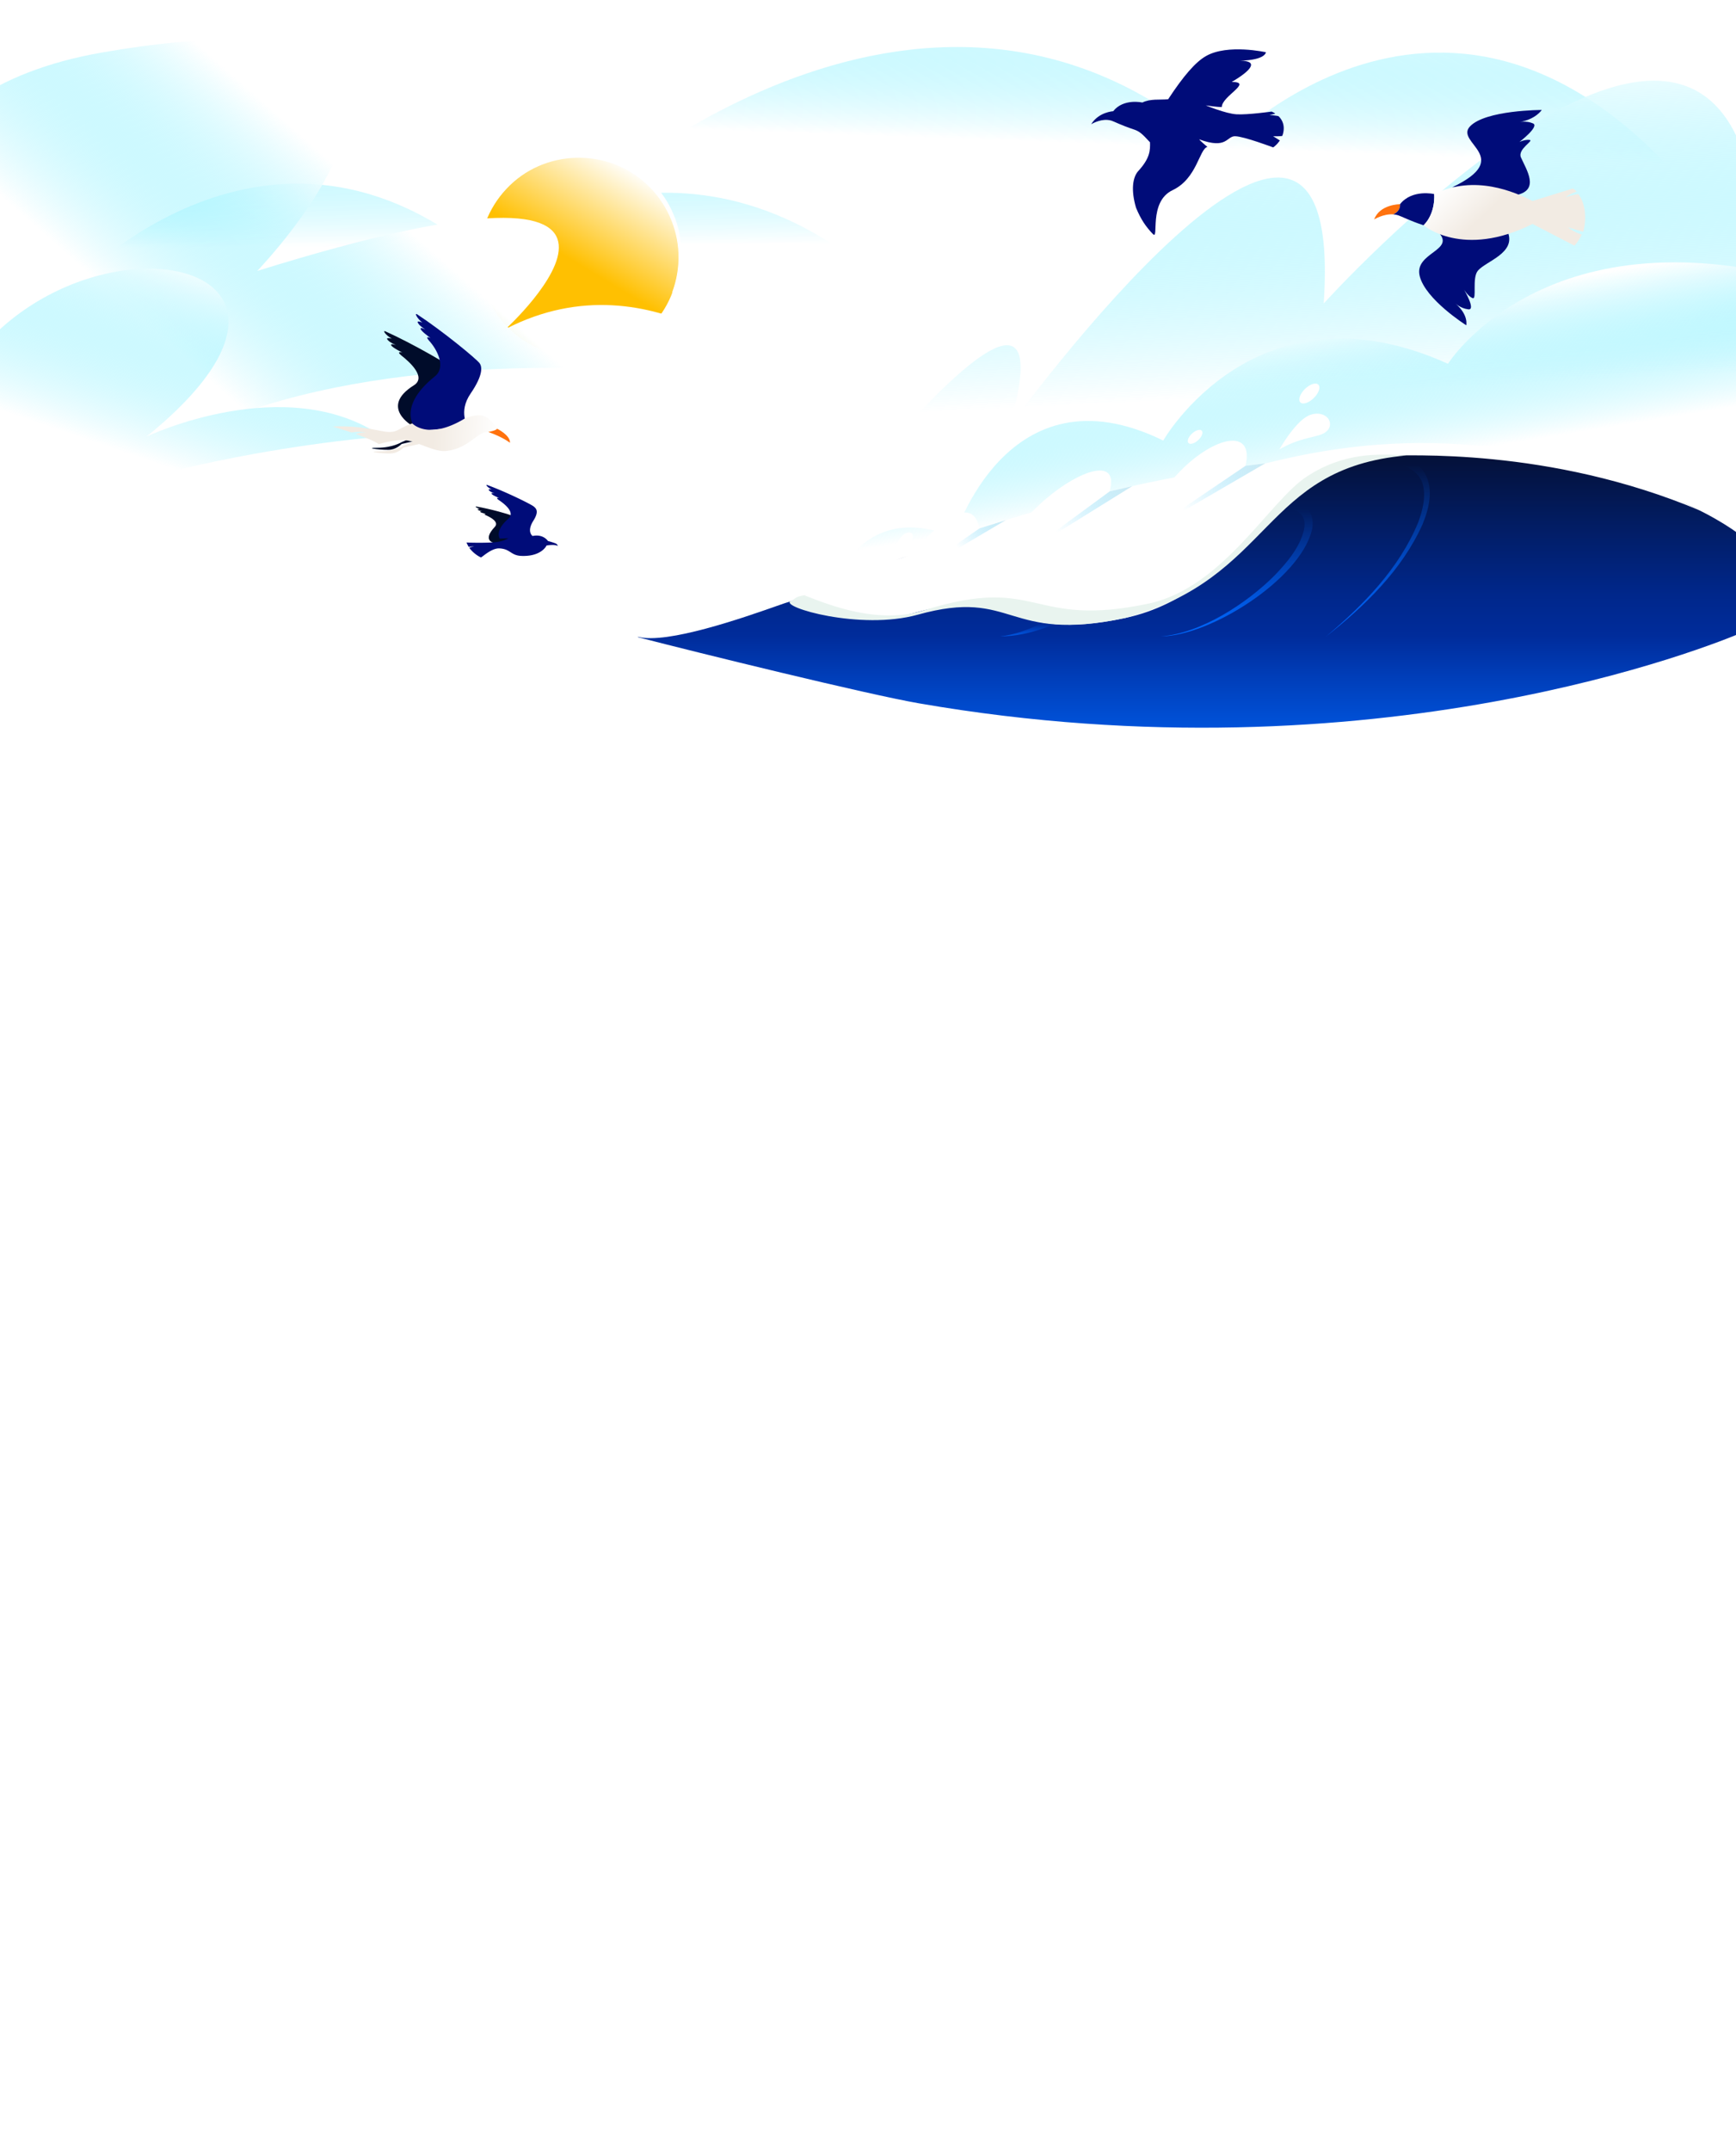 <?xml version="1.0" encoding="UTF-8" standalone="no"?>
<svg
   width="1920"
   height="2378"
   fill="none"
   version="1.1"
   id="svg89"
   sodipodi:docname="scrollable-background-2.svg"
   inkscape:version="1.4 (e7c3feb1, 2024-10-09)"
   xmlns:inkscape="http://www.inkscape.org/namespaces/inkscape"
   xmlns:sodipodi="http://sodipodi.sourceforge.net/DTD/sodipodi-0.dtd"
   xmlns="http://www.w3.org/2000/svg"
   xmlns:svg="http://www.w3.org/2000/svg">
  <sodipodi:namedview
     id="namedview89"
     pagecolor="#ffffff"
     bordercolor="#000000"
     borderopacity="0.25"
     inkscape:showpageshadow="2"
     inkscape:pageopacity="0.0"
     inkscape:pagecheckerboard="0"
     inkscape:deskcolor="#d1d1d1"
     inkscape:zoom="0.45321246"
     inkscape:cx="1288.5789"
     inkscape:cy="593.54061"
     inkscape:window-width="1728"
     inkscape:window-height="943"
     inkscape:window-x="0"
     inkscape:window-y="38"
     inkscape:window-maximized="0"
     inkscape:current-layer="g33" />
  <g
     clip-path="url(#a)"
     id="g33">
    <path
       fill="url(#b)"
       d="M633.5 233.985s384-360.485 715.5-66.884c0 0 264.95-284.989 539 66.883z"
       id="path1" />
    <path
       fill="url(#c)"
       d="M73 322.65s214.25-238.79 457.07-41.69c0 0 224.68-177.599 457.07 41.68z"
       id="path2" />
    <path
       fill="url(#d)"
       d="M1938 206.278v515.22s-240.82-330.809-897.5-51.999c-54.12 22.98-279.735 38.399-325.945 35.359 0 0 188.2-230.869 146.945-62.359 0 0 334.87-446.741 255-171 0 0 373.57-515.07 347.5-136 0 0 410.35-454 474-129.221"
       id="path3" />
    <path
       fill="url(#e)"
       d="M2031 321.497V643H925s29.905-90.041 130.45-49.297c0 0 58.05-191.571 231.08-106.706 0 0 102.91-180.523 314.92-84.865 0 0 115.59-183.956 429.55-80.635"
       id="path4" />
    <path
       fill="url(#f)"
       d="M640.312 394.719c61.028 0 110.501-49.473 110.501-110.5s-49.473-110.5-110.501-110.5c-61.027 0-110.5 49.472-110.5 110.5s49.473 110.5 110.5 110.5"
       id="path5" />
    <g
       filter="url(#g)"
       id="g6">
      <path
         fill="#fff"
         d="M536.633 245.16c9.2-32.11 35.33-58.63 66.73-69.91 55.2-20.39 118.98 7.25 141.5 61.65 11.68 27.19 11.69 59.67-.87 86.39l-.56-.21c5.06-13.51 7.46-28.01 6.96-42.42-.89-28.85-13.72-57.06-34.86-76.68-43.58-41.26-114.74-39.15-155.57 4.93-9.89 10.49-17.65 22.97-22.76 36.46l-.56-.21z"
         id="path6" />
    </g>
    <path
       fill="url(#h)"
       d="M-7.497 775.503c54.502-493.5 873.562-349.231 873.562-349.231s-141.563-147.769-306.563-62.769c0 0 247.504-226.501-274.996-64.001 0 0 314.497-326-171.505-241.5C-373 142.502-7.497 775.503-7.497 775.503"
       id="path7" />
    <path
       fill="#ff720e"
       d="m 1548.407,225.724 c 0,0 -22.47,0 -28.6,16.85 0,0 10.2,-6.41 21.17,-5.61 8.69,-4.01 7.42,-11.24 7.42,-11.24 z"
       id="path19" />
    <path
       fill="#000c79"
       d="m 1586.197,214.495 c 0,0 -24.51,-5.62 -37.79,11.23 0,0 1.27,7.23 -7.42,11.24 1.79,0.13 3.59,0.44 5.38,1.02 3.41,1.09 13.16,6.15 28.11,11.05 13.74,-13.64 11.72,-34.54 11.72,-34.54 m 94.32,-79.478 c 18.26,-3.277 24.64,-13.465 24.64,-13.465 0,0 -62.03,-0.001 -79.33,18.148 -17.31,18.149 49.33,34.352 -19.67,67.352 0,0 52.5,-0.607 71.11,8.5 25.89,-5.5 11.08,-27.669 4.89,-41.5 -4.09,-9.147 14.75,-18.661 9.6,-19.369 -5.14,-0.709 -11.24,2.224 -11.24,2.224 0,0 22.47,-17.208 14.98,-20.485 -7.48,-3.278 -14.98,-1.405 -14.98,-1.405 m -71.13,200.215 c 15.15,12.792 12.27,24.322 12.27,24.322 0,0 -45.17,-28.464 -51.51,-54.499 -6.33,-26.035 40.51,-28.001 20.51,-48.5 0,0 54.9,-1.529 77,-0.002 9.13,23.174 -23.83,31.989 -33,42.5 -7.04,8.062 -0.86,32.595 -6,30.5 -5.14,-2.095 -9.5,-9.5 -9.5,-9.5 0,0 13.53,22.86 4.85,21.891 -8.68,-0.969 -14.62,-6.712 -14.62,-6.712"
       id="path20" />
    <path
       fill="url(#q)"
       d="m 1586.197,214.495 c 44.96,-21.941 89.23,-2.207 108.76,7.661 l 44.68,-13.791 -0.02,0.01 c 0,0 1.83,1.05 4.19,3.38 -7.15,2.299 -12.15,6.299 -12.15,6.299 0,0 8.5,-3 14,-3.5 12.5,17 5.7,41 5.5,41.5 -0.2,0.5 -17,-4.789 -17,-4.789 7.5,6 15.18,7.97 15.18,7.97 -3.6,7.99 -8.01,12.34 -8.01,12.34 l -46.37,-24.021 c -77.29,38.788 -120.48,1.481 -120.48,1.481 13.75,-13.64 11.72,-34.54 11.72,-34.54"
       id="path21"
       style="fill:url(#q)" />
    <path
       fill="#000c79"
       d="m 1414.127,128.541 c -0.63,-0.637 -10.04,-1.458 -10.04,-1.458 0,0 6.84,-1.23 6.23,-1.625 -2.21,-1.458 -3.92,-2.126 -3.92,-2.126 0,0 -26.7,3.751 -38.8,3.021 -12.1,-0.73 -34.04,-9.872 -34.04,-9.872 0,0 11.6,1.862 17.73,1.862 0,-12.15 35.22,-27.757 10.98,-27.757 21.97,-12.836 30.29,-23.468 9.11,-23.468 28.67,-0.759 28.67,-9.355 28.67,-9.355 0,0 -42.07,-9.477 -66.11,4.132 -11.7,6.607 -24.98,21.977 -41.97,47.828 -10.15,0.896 -19.2,-0.805 -28.58,3.615 0,0 -20.891,-4.8 -32.208,9.614 0,0 -15.945,0.775 -24.372,14.414 0,0 8.699,-5.483 18.049,-4.8 1.528,0.107 3.056,0.38 4.584,0.866 2.904,0.942 11.21,5.255 23.967,9.447 6.65,2.187 9.26,4.359 18.48,14.399 0.26,8.536 0.25,17.363 -12.89,31.692 -6.35,6.934 -8.32,21.264 -2.55,40.696 5.52,13.336 11.09,21.134 18.55,28.949 7.45,7.816 -5.41,-35.471 21.83,-48.381 27.23,-12.911 29.5,-45.566 38.57,-47.844 0,0 -8.32,-6.835 -9.07,-8.354 31.01,11.392 29.98,-3.607 39.76,-3.441 9.77,0.166 42.04,12.363 42.05,12.348 0.38,-0.258 1.61,-1.154 3.15,-2.643 l 0.02,-0.015 c 0.6,-0.577 1.25,-1.26 1.9,-2.005 0,-0.015 0.03,-0.03 0.05,-0.045 0.75,-0.866 1.52,-1.853 2.27,-2.947 l -7.43,-4.693 c 0,0 9.86,0.228 10.13,-0.471 1,-2.551 1.62,-5.452 1.58,-8.688 -0.09,-5.786 -2.74,-10.024 -5.66,-12.925 z"
       id="path22" />
    <path
       fill="url(#i)"
       d="M-81.936 629C-141.524 200.668 478.9 226.187 162.106 482.595c0 0 154.009-73.266 260.894 0 0 0-314.508 22.376-504.936 146.405"
       id="path8" />
    <path
       fill="url(#j)"
       d="M858.281 670.121c7.87-2.759 13.314-4.668 15.217-5.121C1646 345.5 1928.5 594.5 1928.5 594.5l-.99 104.362c-30.36 12.955-404.57 166.317-911.01 78.637-57.554-9.965-245.429-56.174-310.938-73.134v-.426c32.119 8.466 117.173-21.355 152.719-33.818"
       id="path9" />
    <path
       fill="url(#k)"
       d="M1284.02 703.453c44.06-3.26 94.97-36.57 125.64-67.32 13.75-14.31 28.5-31.61 32.7-51.26 5.49-31.91-37.42-22.99-55.57-16.45 0 0 34.71-21.92 54.07-10.99 9.83 6.18 12.66 18.49 9.95 29.15-13.93 54.21-112.22 116.48-166.79 116.87"
       id="path10" />
    <path
       fill="url(#l)"
       d="M1106.03 703.451c16.43-1.68 31.95-7.65 46.63-14.86 14.61-7.29 28.36-16.15 41.26-25.95l6.69 9.96c-28.79 16.37-60.99 30.85-94.58 30.85"
       id="path11" />
    <path
       fill="url(#m)"
       d="M1466.05 704.032c41.62-34.85 81.64-75.84 102.49-126.66 5.16-13.83 9.11-29.83 4.43-44.03-13.64-36.87-95.97-22.34-139.97 9.66l-8.02-5.97c34.33-19.22 117.72-55.15 148.47-17.32 13.17 17.48 7.58 41.21-.04 59.62-22.72 50.84-64.25 90.87-107.37 124.71z"
       id="path12" />
    <path
       fill="#fff"
       d="M1377.56 514.891c9.3-40.32-30.1-33.72-67 .75-3.97 3.71-7.9 7.79-11.76 12.1-23.21 4.44-47.05 9.56-71.52 15.43 10.69-38.92-33.47-23.32-70.43 8.22-5.48 4.68-10.8 9.72-15.87 14.9-19.18 5.67-57.66 17.78-57.66 17.78-8.33-38.56-44.99-5.93-72.71 25.95C992 624 954 622 920 638c-13.57 5.76-9.5 12.5-45.648 26.461 23.9 11.74 75.37 30.18 138.738 12.55 107.92-30.03 98.41 34.42 231.32 6.13 137.94-29.37 161.59-179.79 290-179.79C1554 504.502 1712 493.5 1880.5 564.5c-223.83-111.328-406.85-70.193-480-52.498 0 0-22.94 2.889-22.96 2.899z"
       id="path13" />
    <path
       fill="url(#n)"
       d="m1083.34 584.062-77.16 53.44 106.22-62.51z"
       id="path14" />
    <path
       fill="url(#o)"
       d="m1227.29 543.163-86 63.09 111.02-68.87z"
       id="path15" />
    <path
       fill="url(#p)"
       d="m1377.56 514.893-103.25 69.94 125.09-72.7z"
       id="path16" />
    <path
       fill="#E9F4EF"
       d="M1271.5 666.998c-132.91 28.29-121-31.999-247.5 7.001-51.76 17.33-107.252-5.39-134.502-16-11.5 2-8.5 3.5-15.117 6.452-11.886 6.548 77.249 32.678 140.619 15.048 107.92-30.03 96.53 31.922 229.44 3.632C1408.5 638.998 1395 517.498 1555.5 503.499c-30.44-1.841-69-3.934-110.5 23.5s-91.78 121.627-173.5 139.999"
       id="path17" />
    <path
       fill="#fff"
       d="M1453.03 439.982c5.5-5.407 7.76-12.017 5.06-14.766-2.71-2.748-9.35-.592-14.85 4.814-5.5 5.407-7.76 12.018-5.06 14.766 2.71 2.748 9.35.593 14.85-4.814m-127.88 46.599c4.07-3.729 5.86-8.399 4-10.43-1.87-2.031-6.67-.655-10.74 3.074s-5.85 8.398-3.99 10.429 6.67.655 10.73-3.073m-319.48 114.755c3.88-4.221 5.06-9.448 2.63-11.676-2.42-2.227-7.53-.61-11.41 3.611-3.878 4.221-5.058 9.449-2.634 11.676s7.534.61 11.414-3.611m-4.89-20.236a4.22 4.22 0 1 0 0-8.44 4.22 4.22 0 0 0 0 8.44m448.6-122.553c-16.09 5.517-34.38 38.293-34.38 38.293 20.83-12.402 39.71-13.366 47.77-17.194 8.06-3.829 9.51-10.076 7.23-15.163s-10.33-9.459-20.62-5.936"
       id="path18" />
    <path
       fill="#000c2a"
       d="m 503.105,408.773 c 3.193,3.244 8.818,8.34 -2.755,23.61 L 495.793,474.817 456.5,471 c 0,0 -37.563,-20.803 1.224,-45.077 13.887,-8.691 -3.806,-25.187 -14.123,-33.201 -5.816,-5.037 1.403,-2.95 1.403,-2.95 0,0 -10.84,-5.424 -12.206,-7.823 -1.713,-3.011 5.456,-0.343 5.456,-0.343 0,0 -6.763,-2.816 -8.9,-5.275 -4.332,-4.158 4.032,-1.982 4.032,-1.982 -6.444,-3.342 -10.93,-9.773 -7.017,-8.018 30.901,13.856 72.694,38.338 76.736,42.442"
       id="path23" />
    <path
       fill="#000c79"
       d="m 530.525,401.631 c 2.638,3.709 4.035,12.874 -10.025,33.369 -14.06,20.495 -3,36.5 -3,36.5 l -56.006,5 c 0,0 -25.994,-24 19.506,-60.5 12.779,-10.251 2.236,-30.107 -6.679,-39.656 -4.944,-5.895 1.853,-2.69 1.853,-2.69 0,0 -9.842,-7.075 -10.81,-9.66 -1.214,-3.245 5.442,0.526 5.442,0.526 0,0 -6.231,-3.853 -7.951,-6.619 -3.618,-4.792 4.295,-1.318 4.295,-1.318 -5.832,-4.321 -9.241,-11.382 -5.656,-9.029 28.312,18.582 65.691,49.384 69.031,54.077"
       id="path24" />
    <path
       fill="#000c2a"
       d="m 417.174,494.951 c 17.337,10e-4 27.044,-6.243 27.044,-6.243 l 22.891,-9.71 -1.149,6.837 -21.738,4.953 c 0,0 -4.9,5.141 -11.789,6.242 -6.889,1.101 -32.597,-2.08 -15.259,-2.079"
       id="path25" />
    <path
       fill="url(#r)"
       fill-rule="evenodd"
       d="m 535.682,460.143 c 7.83,2.94 14.06,13.76 14.06,13.76 v 5.33 c -0.547,-0.62 -2.664,-1.437 -9.742,-1.733 -5.234,-0.219 -10.032,3.256 -15.836,7.458 -7.503,5.434 -16.686,12.084 -30.664,13.544 -7.64,0.8 -16.876,-2.718 -25.882,-6.148 a 524,524 0 0 0 -4.024,-1.52 l -17.372,3.958 c 0,0 -4.9,5.14 -11.789,6.242 -6.888,1.101 -32.597,-2.08 -15.259,-2.079 17.337,0.001 27.044,-6.243 27.044,-6.243 l 10.218,-4.335 c -3.724,-1.126 -7.254,-1.875 -10.436,-1.875 -13.5,0 -27,4.5 -27,4.5 -4.653,-3.324 -15.199,-7.532 -25.5,-11.187 0,0 3.5,-1.813 11.5,-1.813 -7.22,-1.083 -12.154,-0.446 -14.672,-0.121 -0.97,0.125 -1.582,0.204 -1.828,0.121 -10.26,-3.465 -20.5,-6.5 -20.5,-6.5 22.059,-1.102 38.505,2.024 49.783,4.167 5.413,1.029 9.636,1.831 12.717,1.831 5.57,0 7.877,-1.22 12.056,-3.428 2.948,-1.558 6.829,-3.608 13.444,-6.07 0,0 17.442,19.491 58.772,-5.819 10.18,-3.35 15.67,-4.01 20.91,-2.04 M 549.742,480 v -0.767 c 0.38,0.431 0,0.767 0,0.767"
       clip-rule="evenodd"
       id="path26"
       style="fill:url(#r)" />
    <path
       fill="#ff720e"
       d="M 549.748,473.898 C 549,475.996 540,477.496 540,477.496 c 16.219,5.648 24.018,11.972 24.018,11.972 0.479,-8.472 -14.27,-15.57 -14.27,-15.57"
       id="path27" />
    <path
       fill="#000c2a"
       d="m 565.151,569.716 c 1.77,1.057 4.819,2.647 1.493,10.663 l 2.856,19.119 -23.5,0.5 c 0,0 -13,-2.5 1.223,-17.575 5.093,-5.397 -4.549,-10.603 -9.987,-12.936 -3.125,-1.542 0.278,-1.453 0.278,-1.453 0,0 -5.372,-1.138 -6.245,-2.033 -1.095,-1.123 2.352,-0.774 2.352,-0.774 0,0 -3.286,-0.461 -4.504,-1.294 -2.374,-1.327 1.54,-1.33 1.54,-1.33 -3.206,-0.728 -5.907,-3.033 -3.992,-2.711 15.128,2.538 36.245,8.488 38.486,9.824"
       id="path28" />
    <path
       fill="#000c79"
       d="m 606,598 c 0,0 7.28,2 9,3 1.72,1 2,2.5 2,2.5 -3.646,-2.056 -12.5,-0.5 -12.5,-0.5 0,0 -5.504,12.467 -28.004,11.5 -11.949,-0.513 -11.996,-8 -24.752,-8.316 -8.244,0 -17.737,9.057 -19.744,10.007 -2.893,-1.132 -8.884,-4.986 -13,-10.691 0,0 2.5,-1 5.5,-1.5 -2.5,0 -6.11,0.5 -6.11,0.5 A 26.5,26.5 0 0 1 516,599.691 c 8.038,0.383 26.749,0.508 33.875,-0.592 C 557,598 558.602,596.623 562.496,595 l -9.721,0.374 c 0,0 -6.18,-8.341 9.32,-21.841 8.037,-7 -3.707,-16.28 -10.758,-21 -4,-3 0.758,-2 0.758,-2 0,0 -7.258,-3 -8.258,-4.5 -1.254,-1.882 3.5,-0.5 3.5,-0.5 0,0 -4.499,-1.5 -5.999,-3 -3,-2.5 2.499,-1.5 2.499,-1.5 -4.319,-1.86 -7.532,-5.839 -4.922,-4.889 20.61,7.5 48.77,21.4 51.58,23.88 l 0.146,0.129 c 2.237,1.966 5.81,5.108 -0.746,15.451 -7.8,12.307 -0.86,16.88 -0.86,16.88 C 601,590 606,598 606,598"
       id="path29" />
  </g>
  <defs
     id="defs89">
    <linearGradient
       id="b"
       x1="1169"
       x2="1162.37"
       y1="-26"
       y2="157.088"
       gradientUnits="userSpaceOnUse">
      <stop
         stop-color="#fff"
         id="stop33" />
      <stop
         offset="1"
         stop-color="#39E7FF"
         stop-opacity="0"
         id="stop34" />
    </linearGradient>
    <linearGradient
       id="c"
       x1="457.5"
       x2="458.38"
       y1="100"
       y2="272.106"
       gradientUnits="userSpaceOnUse">
      <stop
         stop-color="#fff"
         id="stop35" />
      <stop
         offset="1"
         stop-color="#39E7FF"
         stop-opacity="0"
         id="stop36" />
    </linearGradient>
    <linearGradient
       id="d"
       x1="1676"
       x2="1694.5"
       y1="45.498"
       y2="422.998"
       gradientUnits="userSpaceOnUse">
      <stop
         stop-color="#fff"
         id="stop37" />
      <stop
         offset="1"
         stop-color="#39E7FF"
         stop-opacity="0"
         id="stop38" />
    </linearGradient>
    <linearGradient
       id="e"
       x1="1362.5"
       x2="1390"
       y1="368"
       y2="536"
       gradientUnits="userSpaceOnUse">
      <stop
         stop-color="#fff"
         id="stop39" />
      <stop
         offset="1"
         stop-color="#39E7FF"
         stop-opacity="0"
         id="stop40" />
    </linearGradient>
    <linearGradient
       id="f"
       x1="654.5"
       x2="717.5"
       y1="300.998"
       y2="196.998"
       gradientUnits="userSpaceOnUse">
      <stop
         stop-color="#FFC001"
         id="stop41" />
      <stop
         offset="1"
         stop-color="#fff"
         id="stop42" />
    </linearGradient>
    <linearGradient
       id="h"
       x1="463"
       x2="284.5"
       y1="264.002"
       y2="466.502"
       gradientUnits="userSpaceOnUse">
      <stop
         stop-color="#fff"
         id="stop43" />
      <stop
         offset="1"
         stop-color="#39E7FF"
         stop-opacity="0"
         id="stop44" />
    </linearGradient>
    <linearGradient
       id="i"
       x1="193"
       x2="120"
       y1="279"
       y2="494"
       gradientUnits="userSpaceOnUse">
      <stop
         stop-color="#fff"
         id="stop45" />
      <stop
         offset="1"
         stop-color="#39E7FF"
         stop-opacity="0"
         id="stop46" />
    </linearGradient>
    <linearGradient
       id="j"
       x1="961.654"
       x2="961.654"
       y1="1374.88"
       y2="467.08"
       gradientUnits="userSpaceOnUse">
      <stop
         offset=".05"
         stop-color="#00BFFF"
         stop-opacity="0"
         id="stop47" />
      <stop
         offset=".11"
         stop-color="#00AEFF"
         stop-opacity=".19"
         id="stop48" />
      <stop
         offset=".2"
         stop-color="#09F"
         stop-opacity=".44"
         id="stop49" />
      <stop
         offset=".28"
         stop-color="#08F"
         stop-opacity=".64"
         id="stop50" />
      <stop
         offset=".35"
         stop-color="#007AFF"
         stop-opacity=".79"
         id="stop51" />
      <stop
         offset=".42"
         stop-color="#0070FF"
         stop-opacity=".91"
         id="stop52" />
      <stop
         offset=".48"
         stop-color="#006BFF"
         stop-opacity=".98"
         id="stop53" />
      <stop
         offset=".52"
         stop-color="#0069FF"
         id="stop54" />
      <stop
         offset=".56"
         stop-color="#0063F6"
         id="stop55" />
      <stop
         offset=".62"
         stop-color="#0055DE"
         id="stop56" />
      <stop
         offset=".69"
         stop-color="#003EB9"
         id="stop57" />
      <stop
         offset=".74"
         stop-color="#002C9B"
         id="stop58" />
      <stop
         offset=".79"
         stop-color="#00278B"
         id="stop59" />
      <stop
         offset=".88"
         stop-color="#021C61"
         id="stop60" />
      <stop
         offset="1"
         stop-color="#050B24"
         id="stop61" />
    </linearGradient>
    <linearGradient
       id="k"
       x1="1367.72"
       x2="1367.81"
       y1="562.472"
       y2="703.453"
       gradientUnits="userSpaceOnUse">
      <stop
         stop-color="#0069FF"
         stop-opacity="0"
         id="stop62" />
      <stop
         offset="1"
         stop-color="#0069FF"
         id="stop63" />
    </linearGradient>
    <linearGradient
       id="l"
       x1="1153"
       x2="1153"
       y1="689.498"
       y2="708.998"
       gradientUnits="userSpaceOnUse">
      <stop
         stop-color="#0069FF"
         stop-opacity="0"
         id="stop64" />
      <stop
         offset="1"
         stop-color="#0069FF"
         id="stop65" />
    </linearGradient>
    <linearGradient
       id="m"
       x1="1503"
       x2="1503.18"
       y1="514"
       y2="704.042"
       gradientUnits="userSpaceOnUse">
      <stop
         stop-color="#0069FF"
         stop-opacity="0"
         id="stop66" />
      <stop
         offset="1"
         stop-color="#0069FF"
         id="stop67" />
    </linearGradient>
    <linearGradient
       id="n"
       x1="1130.21"
       x2="1002.29"
       y1="558.552"
       y2="641.532"
       gradientUnits="userSpaceOnUse">
      <stop
         offset=".13"
         stop-color="#CFEAF3"
         id="stop68" />
      <stop
         offset=".31"
         stop-color="#AAE4F8"
         stop-opacity=".57"
         id="stop69" />
      <stop
         offset=".48"
         stop-color="#88DFFD"
         stop-opacity=".16"
         id="stop70" />
      <stop
         offset=".56"
         stop-color="#7BDEFF"
         stop-opacity="0"
         id="stop71" />
    </linearGradient>
    <linearGradient
       id="o"
       x1="1270.52"
       x2="1137.62"
       y1="518.963"
       y2="611.143"
       gradientUnits="userSpaceOnUse">
      <stop
         offset=".13"
         stop-color="#CFEAF3"
         id="stop72" />
      <stop
         offset=".39"
         stop-color="#AAE4F8"
         stop-opacity=".57"
         id="stop73" />
      <stop
         offset=".65"
         stop-color="#88DFFD"
         stop-opacity=".16"
         id="stop74" />
      <stop
         offset=".76"
         stop-color="#7BDEFF"
         stop-opacity="0"
         id="stop75" />
    </linearGradient>
    <linearGradient
       id="p"
       x1="1419.24"
       x2="1272.33"
       y1="491.343"
       y2="593.233"
       gradientUnits="userSpaceOnUse">
      <stop
         offset=".13"
         stop-color="#CFEAF3"
         id="stop76" />
      <stop
         offset=".38"
         stop-color="#AAE4F8"
         stop-opacity=".57"
         id="stop77" />
      <stop
         offset=".63"
         stop-color="#88DFFD"
         stop-opacity=".16"
         id="stop78" />
      <stop
         offset=".74"
         stop-color="#7BDEFF"
         stop-opacity="0"
         id="stop79" />
    </linearGradient>
    <linearGradient
       id="q"
       x1="1384.5"
       x2="1346.5"
       y1="321.002"
       y2="280.002"
       gradientUnits="userSpaceOnUse"
       gradientTransform="translate(248.807,-75.448)">
      <stop
         stop-color="#F2EBE3"
         id="stop80" />
      <stop
         offset="1"
         stop-color="#fff"
         id="stop81" />
    </linearGradient>
    <linearGradient
       id="r"
       x1="522"
       x2="595.5"
       y1="476.002"
       y2="480.002"
       gradientUnits="userSpaceOnUse"
       gradientTransform="translate(-42)">
      <stop
         stop-color="#F2EBE3"
         id="stop82" />
      <stop
         offset="1"
         stop-color="#fff"
         id="stop83" />
    </linearGradient>
    <linearGradient
       id="t"
       x1="689"
       x2="1231"
       y1="604.406"
       y2="604.406"
       gradientUnits="userSpaceOnUse">
      <stop
         stop-color="#13D37F"
         id="stop84" />
      <stop
         offset="1"
         stop-color="#ADD924"
         id="stop85" />
    </linearGradient>
    <radialGradient
       id="s"
       cx="0"
       cy="0"
       r="1"
       gradientTransform="rotate(136.988 508.886 416.55)scale(128.761 123.332)"
       gradientUnits="userSpaceOnUse">
      <stop
         stop-color="#0069FF"
         id="stop86" />
      <stop
         offset="1"
         stop-color="#000C79"
         id="stop87" />
    </radialGradient>
    <clipPath
       id="a">
      <path
         fill="#fff"
         d="M0 0h1920v2378H0z"
         id="path87" />
    </clipPath>
    <filter
       id="g"
       width="252.891"
       height="190.75"
       x="518.633"
       y="150.539"
       color-interpolation-filters="sRGB"
       filterUnits="userSpaceOnUse">
      <feFlood
         flood-opacity="0"
         result="BackgroundImageFix"
         id="feFlood87" />
      <feColorMatrix
         in="SourceAlpha"
         result="hardAlpha"
         values="0 0 0 0 0 0 0 0 0 0 0 0 0 0 0 0 0 0 127 0"
         id="feColorMatrix87" />
      <feOffset
         id="feOffset87" />
      <feGaussianBlur
         stdDeviation="9"
         id="feGaussianBlur87" />
      <feColorMatrix
         values="0 0 0 0 1 0 0 0 0 1 0 0 0 0 1 0 0 0 0.9 0"
         id="feColorMatrix88" />
      <feBlend
         in2="BackgroundImageFix"
         result="effect1_dropShadow_9386_2430"
         id="feBlend88" />
      <feBlend
         in="SourceGraphic"
         in2="effect1_dropShadow_9386_2430"
         result="shape"
         id="feBlend89" />
    </filter>
  </defs>
</svg>
